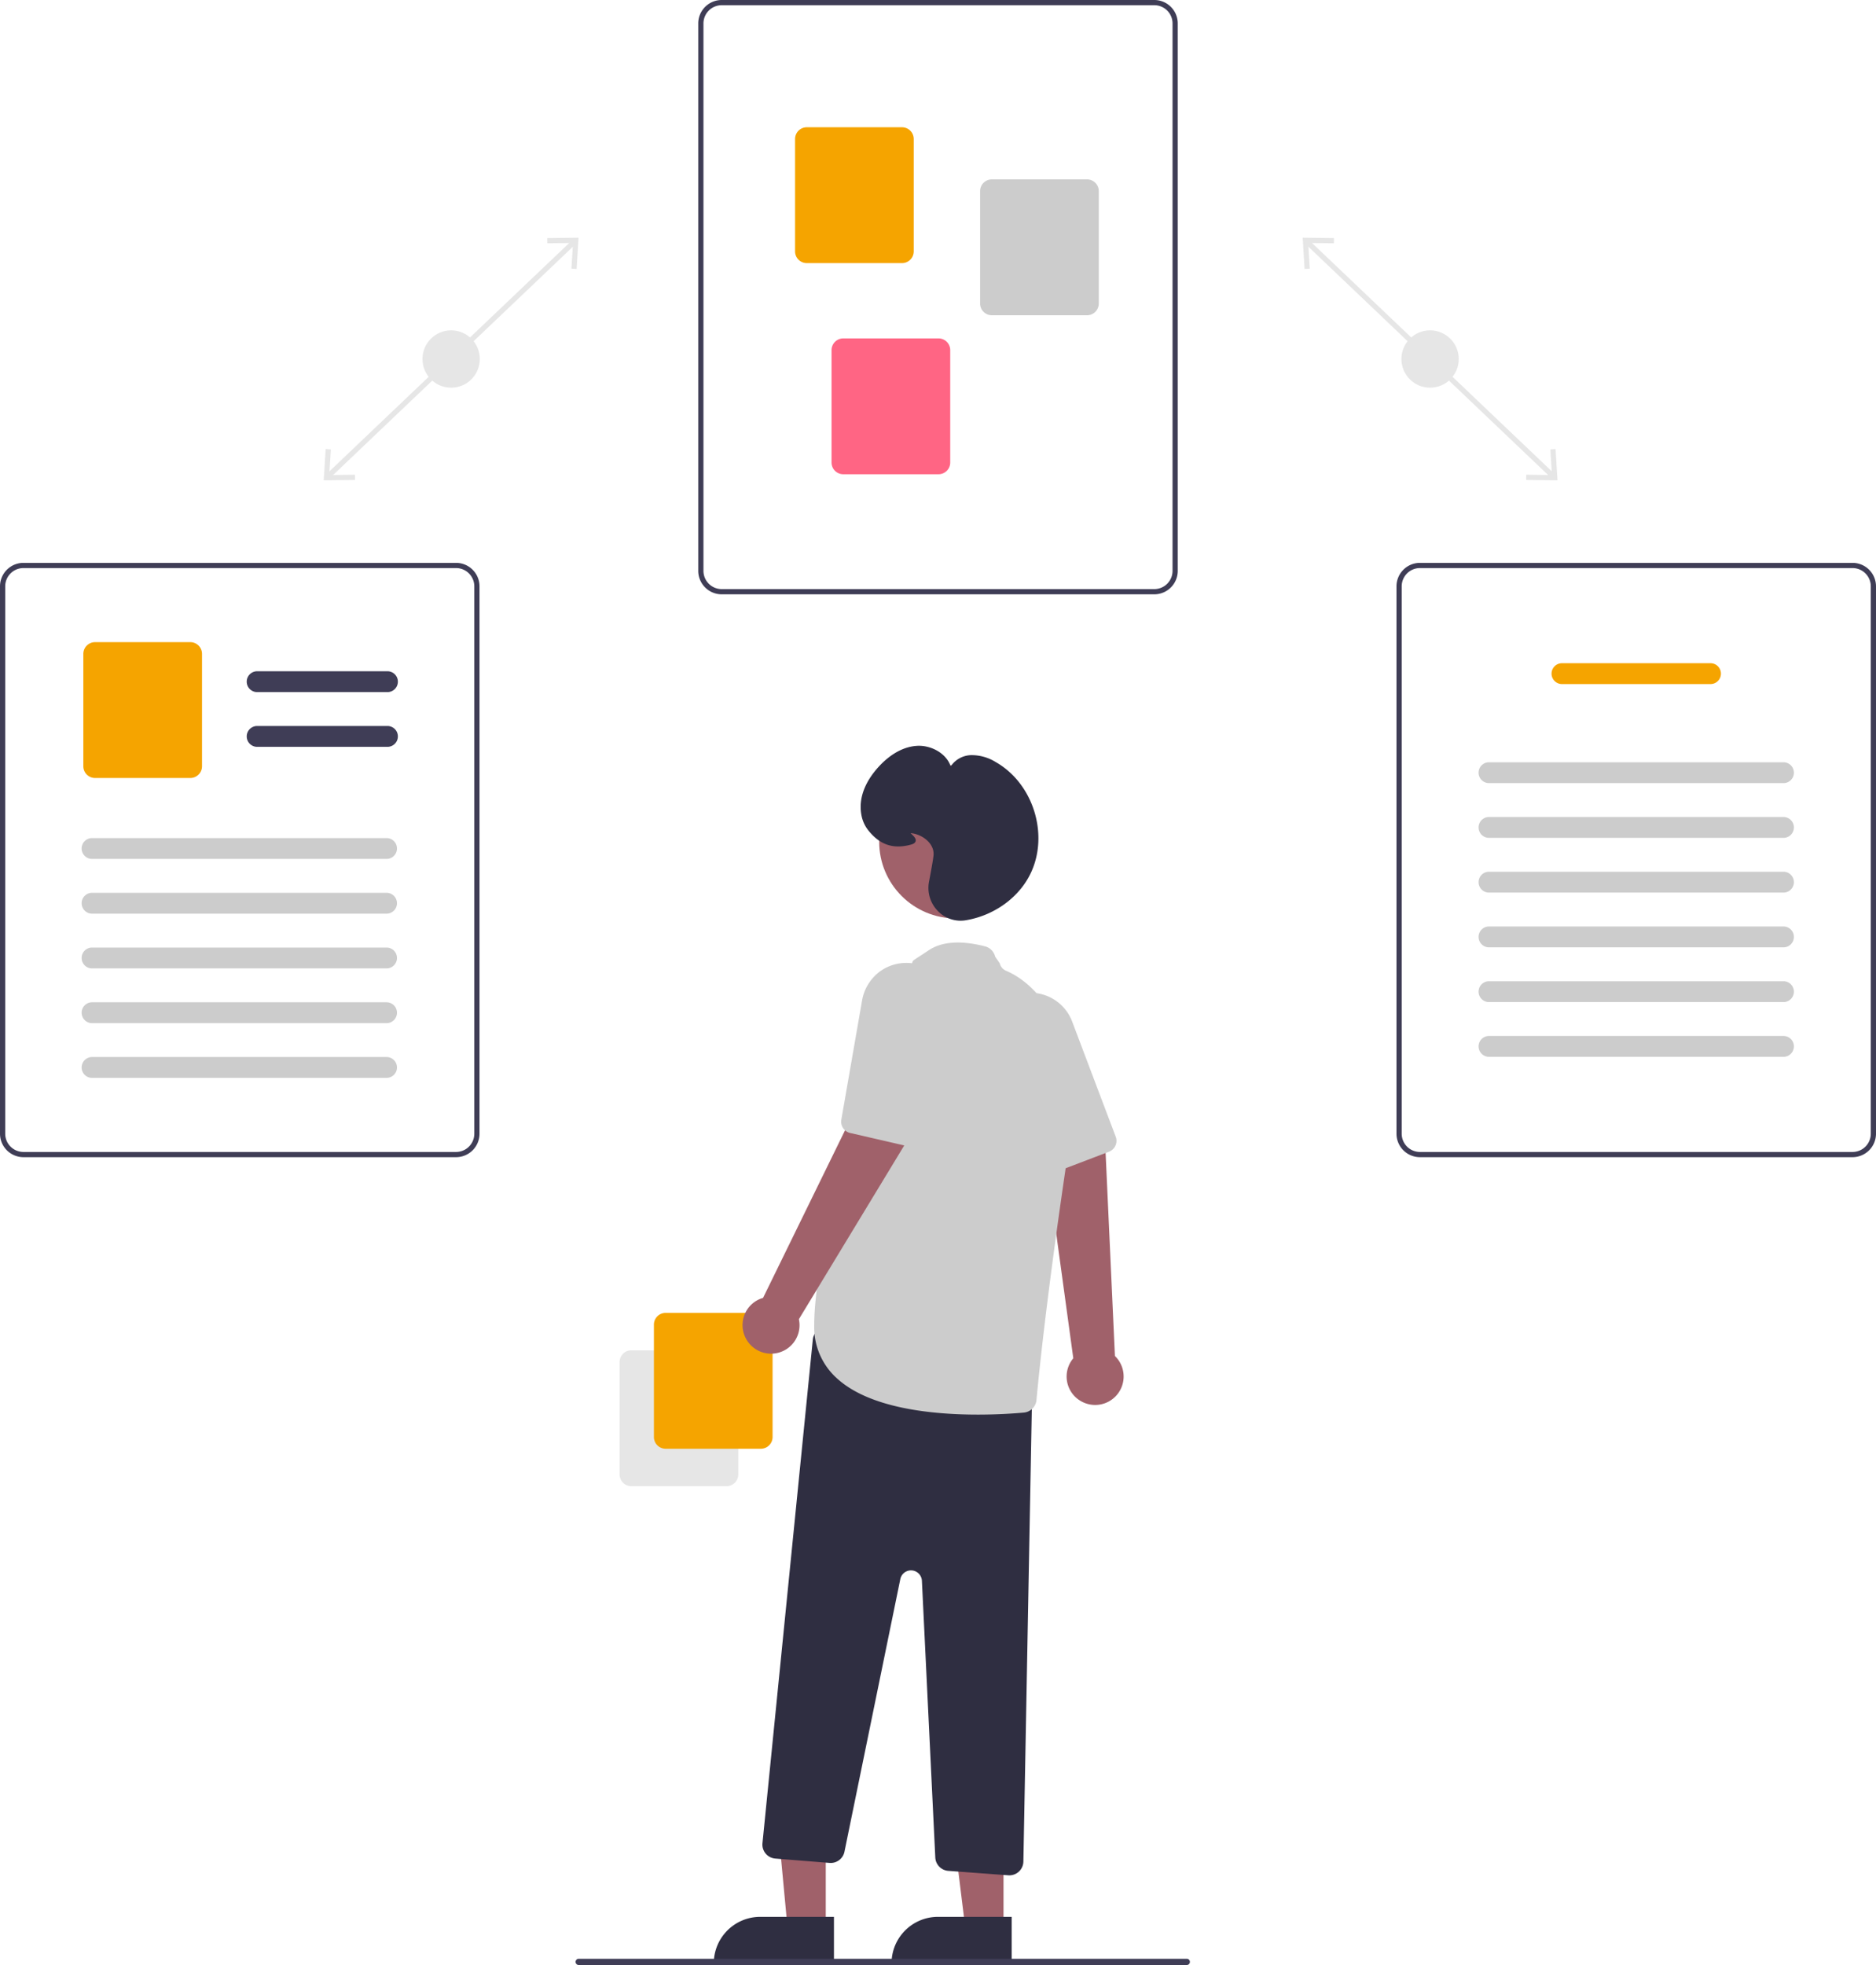<svg id="ade88119-7f3a-4b65-9776-bb54acb4e160" data-name="Layer 1" xmlns="http://www.w3.org/2000/svg" width="601.6" height="630" viewBox="0 0 601.6 630"><rect x="756.964" y="195.507" width="1.672" height="109.196" transform="translate(-245.068 491.487) rotate(-46.407)" fill="#e6e6e6"/><polygon points="498.845 143.982 497.175 144.083 497.679 152.309 489.437 152.21 489.419 153.882 499.457 154.001 498.845 143.982" fill="#e6e6e6"/><polygon points="427.781 76.326 427.763 77.998 419.522 77.899 420.026 86.125 418.355 86.226 417.745 76.206 427.781 76.326" fill="#e6e6e6"/><circle cx="458.6" cy="115.105" r="9.193" fill="#e6e6e6"/><rect x="389.274" y="249.269" width="109.196" height="1.672" transform="translate(-349.259 240.031) rotate(-43.593)" fill="#e6e6e6"/><polygon points="103.815 154.001 113.853 153.882 113.834 152.21 105.593 152.309 106.097 144.083 104.427 143.982 103.815 154.001" fill="#e6e6e6"/><polygon points="185.527 76.206 184.916 86.226 183.246 86.125 183.749 77.899 175.508 77.998 175.49 76.326 185.527 76.206" fill="#e6e6e6"/><circle cx="144.672" cy="115.105" r="9.193" fill="#e6e6e6"/><path d="M669.364,325.543H530.636a7.53,7.53,0,0,1-7.521-7.521v-175.5A7.53,7.53,0,0,1,530.636,135H669.364a7.53,7.53,0,0,1,7.521,7.521v175.5A7.53,7.53,0,0,1,669.364,325.543ZM530.636,136.671a5.857,5.857,0,0,0-5.85,5.85v175.5a5.857,5.857,0,0,0,5.85,5.85H669.364a5.857,5.857,0,0,0,5.85-5.85v-175.5a5.857,5.857,0,0,0-5.85-5.85Z" transform="translate(-299.2 -135)" fill="#3f3d56"/><path d="M588.46,219.358h-30.537a3.765,3.765,0,0,1-3.761-3.761V179.562a3.765,3.765,0,0,1,3.761-3.761h30.537a3.765,3.765,0,0,1,3.761,3.761v36.036A3.765,3.765,0,0,1,588.46,219.358Z" transform="translate(-299.2 -135)" fill="#f5a400"/><path d="M647.796,236.073h-30.537a3.765,3.765,0,0,1-3.761-3.761V196.276a3.765,3.765,0,0,1,3.761-3.761h30.537a3.765,3.765,0,0,1,3.761,3.761V232.312A3.765,3.765,0,0,1,647.796,236.073Z" transform="translate(-299.2 -135)" fill="#ccc"/><path d="M600.16,287.051h-30.537a3.765,3.765,0,0,1-3.761-3.761V247.255a3.765,3.765,0,0,1,3.761-3.761h30.537a3.765,3.765,0,0,1,3.761,3.761v36.036A3.765,3.765,0,0,1,600.16,287.051Z" transform="translate(-299.2 -135)" fill="#ff6584"/><path d="M893.279,506H754.55a7.53,7.53,0,0,1-7.521-7.521v-175.5a7.53,7.53,0,0,1,7.521-7.521H893.279A7.53,7.53,0,0,1,900.8,322.979v175.5A7.53,7.53,0,0,1,893.279,506ZM754.55,317.129a5.857,5.857,0,0,0-5.85,5.85v175.5a5.857,5.857,0,0,0,5.85,5.85H893.279a5.857,5.857,0,0,0,5.85-5.85v-175.5a5.857,5.857,0,0,0-5.85-5.85Z" transform="translate(-299.2 -135)" fill="#3f3d56"/><path d="M847.732,354.318H800.096a3.343,3.343,0,0,1,0-6.686h47.636a3.343,3.343,0,0,1,0,6.686Z" transform="translate(-299.2 -135)" fill="#f5a400"/><path d="M871.132,386.075H776.696a3.343,3.343,0,1,1,0-6.686h94.436a3.343,3.343,0,1,1,0,6.686Z" transform="translate(-299.2 -135)" fill="#ccc"/><path d="M871.132,403.625H776.696a3.343,3.343,0,1,1,0-6.686h94.436a3.343,3.343,0,1,1,0,6.686Z" transform="translate(-299.2 -135)" fill="#ccc"/><path d="M871.132,421.175H776.696a3.343,3.343,0,1,1,0-6.686h94.436a3.343,3.343,0,1,1,0,6.686Z" transform="translate(-299.2 -135)" fill="#ccc"/><path d="M871.132,438.725H776.696a3.343,3.343,0,1,1,0-6.686h94.436a3.343,3.343,0,1,1,0,6.686Z" transform="translate(-299.2 -135)" fill="#ccc"/><path d="M871.132,456.275H776.696a3.343,3.343,0,1,1,0-6.686h94.436a3.343,3.343,0,1,1,0,6.686Z" transform="translate(-299.2 -135)" fill="#ccc"/><path d="M871.132,473.825H776.696a3.343,3.343,0,1,1,0-6.686h94.436a3.343,3.343,0,1,1,0,6.686Z" transform="translate(-299.2 -135)" fill="#ccc"/><path d="M445.45,506H306.721A7.53,7.53,0,0,1,299.2,498.479v-175.5a7.53,7.53,0,0,1,7.521-7.521H445.45a7.53,7.53,0,0,1,7.521,7.521v175.5A7.53,7.53,0,0,1,445.45,506ZM306.721,317.129a5.857,5.857,0,0,0-5.85,5.85v175.5a5.857,5.857,0,0,0,5.85,5.85H445.45a5.857,5.857,0,0,0,5.85-5.85v-175.5a5.857,5.857,0,0,0-5.85-5.85Z" transform="translate(-299.2 -135)" fill="#3f3d56"/><path d="M423.448,356.893H381.663a3.343,3.343,0,0,1,0-6.686h41.786a3.343,3.343,0,1,1,0,6.686Z" transform="translate(-299.2 -135)" fill="#3f3d56"/><path d="M423.448,374.443H381.663a3.343,3.343,0,0,1,0-6.686h41.786a3.343,3.343,0,1,1,0,6.686Z" transform="translate(-299.2 -135)" fill="#3f3d56"/><path d="M360.222,384.436h-30.537a3.765,3.765,0,0,1-3.761-3.761V344.639a3.765,3.765,0,0,1,3.761-3.761h30.537a3.765,3.765,0,0,1,3.761,3.761v36.036A3.765,3.765,0,0,1,360.222,384.436Z" transform="translate(-299.2 -135)" fill="#f5a400"/><path d="M423.159,410.378H328.723a3.343,3.343,0,1,1,0-6.686H423.159a3.343,3.343,0,1,1,0,6.686Z" transform="translate(-299.2 -135)" fill="#ccc"/><path d="M423.159,427.928H328.723a3.343,3.343,0,1,1,0-6.686H423.159a3.343,3.343,0,1,1,0,6.686Z" transform="translate(-299.2 -135)" fill="#ccc"/><path d="M423.159,445.478H328.723a3.343,3.343,0,1,1,0-6.686H423.159a3.343,3.343,0,1,1,0,6.686Z" transform="translate(-299.2 -135)" fill="#ccc"/><path d="M423.159,463.028H328.723a3.343,3.343,0,1,1,0-6.686H423.159a3.343,3.343,0,1,1,0,6.686Z" transform="translate(-299.2 -135)" fill="#ccc"/><path d="M423.159,480.578H328.723a3.343,3.343,0,1,1,0-6.686H423.159a3.343,3.343,0,1,1,0,6.686Z" transform="translate(-299.2 -135)" fill="#ccc"/><path d="M497.895,607.719V571.683a3.765,3.765,0,0,1,3.761-3.761h30.537a3.765,3.765,0,0,1,3.761,3.761v36.036a3.765,3.765,0,0,1-3.761,3.761h-30.537A3.765,3.765,0,0,1,497.895,607.719Z" transform="translate(-299.2 -135)" fill="#e6e6e6"/><path d="M508.895,595.719V559.683a3.765,3.765,0,0,1,3.761-3.761h30.537a3.765,3.765,0,0,1,3.761,3.761v36.036a3.765,3.765,0,0,1-3.761,3.761h-30.537A3.765,3.765,0,0,1,508.895,595.719Z" transform="translate(-299.2 -135)" fill="#f5a400"/><path d="M645.784,584.188a9.078,9.078,0,0,1-2.398-13.711l-9.466-69.188,19.718.968,3.096,67.486a9.127,9.127,0,0,1-10.949,14.446Z" transform="translate(-299.2 -135)" fill="#a0616a"/><path d="M656.344,503.179a3.705,3.705,0,0,1-1.505,1.064l-17.72,6.763a3.723,3.723,0,0,1-4.729-1.965l-15.696-35.275a14.74,14.74,0,0,1-.721-10.431,14.337,14.337,0,0,1,10.912-9.782,13.673,13.673,0,0,1,5.89.083,14.28,14.28,0,0,1,10.263,8.921l13.956,36.89A3.73,3.73,0,0,1,656.344,503.179Z" transform="translate(-299.2 -135)" fill="#ccc"/><polygon points="264.807 618.06 252.547 618.06 248.102 570.549 264.809 570.773 264.807 618.06" fill="#a0616a"/><path d="M243.79,614.557h23.644a0,0,0,0,1,0,0v14.887a0,0,0,0,1,0,0H228.903a0,0,0,0,1,0,0v0A14.887,14.887,0,0,1,243.79,614.557Z" fill="#2f2e41"/><polygon points="321.807 618.06 309.547 618.06 303.715 570.772 321.809 570.773 321.807 618.06" fill="#a0616a"/><path d="M300.79,614.557h23.644a0,0,0,0,1,0,0v14.887a0,0,0,0,1,0,0H285.903a0,0,0,0,1,0,0v0A14.887,14.887,0,0,1,300.79,614.557Z" fill="#2f2e41"/><path d="M622.549,736.236l-19.255-1.426a4.506,4.506,0,0,1-4.162-4.271L594.838,641.809a3.5,3.5,0,0,0-6.925-.533L570.002,728.683a4.506,4.506,0,0,1-4.767,3.582l-17.406-1.393a4.5,4.5,0,0,1-4.119-4.933L559.858,564.463a4.5,4.5,0,0,1,5.434-3.949l61.406,13.349a4.511,4.511,0,0,1,3.543,4.481L627.381,731.832a4.502,4.502,0,0,1-4.489,4.416C622.778,736.248,622.664,736.243,622.549,736.236Z" transform="translate(-299.2 -135)" fill="#2f2e41"/><circle cx="306.503" cy="269.888" r="24.561" fill="#a0616a"/><path d="M567.596,576.915a21.962,21.962,0,0,1-7.294-16.866c0-35.301,30.556-114.168,31.514-116.629.093-.593.9-.849,5.129-3.706,4.232-2.859,10.335-3.299,18.139-1.306a4.479,4.479,0,0,1,3.25,3.318l1.452,2.098a3.491,3.491,0,0,0,2.029,2.406c6.293,2.651,26.298,14.878,19.481,60.892-6.332,42.743-8.902,67.881-9.713,76.705a4.491,4.491,0,0,1-4.072,4.065c-3.086.276-8.382.644-14.689.644C598.202,588.536,578.147,586.564,567.596,576.915Z" transform="translate(-299.2 -135)" fill="#ccc"/><path d="M538.247,563.837a9.078,9.078,0,0,1,5.649-12.722L574.589,488.39l15.833,11.791-35.034,57.763a9.127,9.127,0,0,1-17.142,5.894Z" transform="translate(-299.2 -135)" fill="#a0616a"/><path d="M592.156,502.454a3.705,3.705,0,0,1-1.843.045l-18.482-4.258a3.723,3.723,0,0,1-2.832-4.266l6.623-38.038a14.74,14.74,0,0,1,5.214-9.064,14.337,14.337,0,0,1,14.511-2.043,13.673,13.673,0,0,1,4.844,3.351,14.28,14.28,0,0,1,3.551,13.127l-8.967,38.409A3.73,3.73,0,0,1,592.156,502.454Z" transform="translate(-299.2 -135)" fill="#ccc"/><path d="M599.953,427.079a10.584,10.584,0,0,1-2.839-9.387c.856-4.479,1.359-7.41,1.455-8.477h0c.326-3.648-3.361-6.601-7.01-7.07-.141-.018-.26-.031-.359-.039.093.091.193.184.28.267.693.651,1.556,1.462,1.351,2.298-.124.503-.584.861-1.407,1.091-5.706,1.597-10.101.131-13.831-4.616a11.026,11.026,0,0,1-2.105-4.598c-1.336-6.555,2.224-12.143,5.446-15.675,2.657-2.913,6.964-6.449,12.394-6.752,4.223-.236,9.246,2.194,10.749,6.574a8.159,8.159,0,0,1,6.361-3.586,14.662,14.662,0,0,1,8.158,2.269c11.909,6.822,17.027,23.073,11.177,35.488-3.68,7.809-11.654,13.623-20.81,15.172a10.393,10.393,0,0,1-1.735.147A10.115,10.115,0,0,1,599.953,427.079Z" transform="translate(-299.2 -135)" fill="#2f2e41"/><path d="M484.779,765h195a1,1,0,0,0,0-2h-195a1,1,0,1,0,0,2Z" transform="translate(-299.2 -135)" fill="#3f3d56"/></svg>